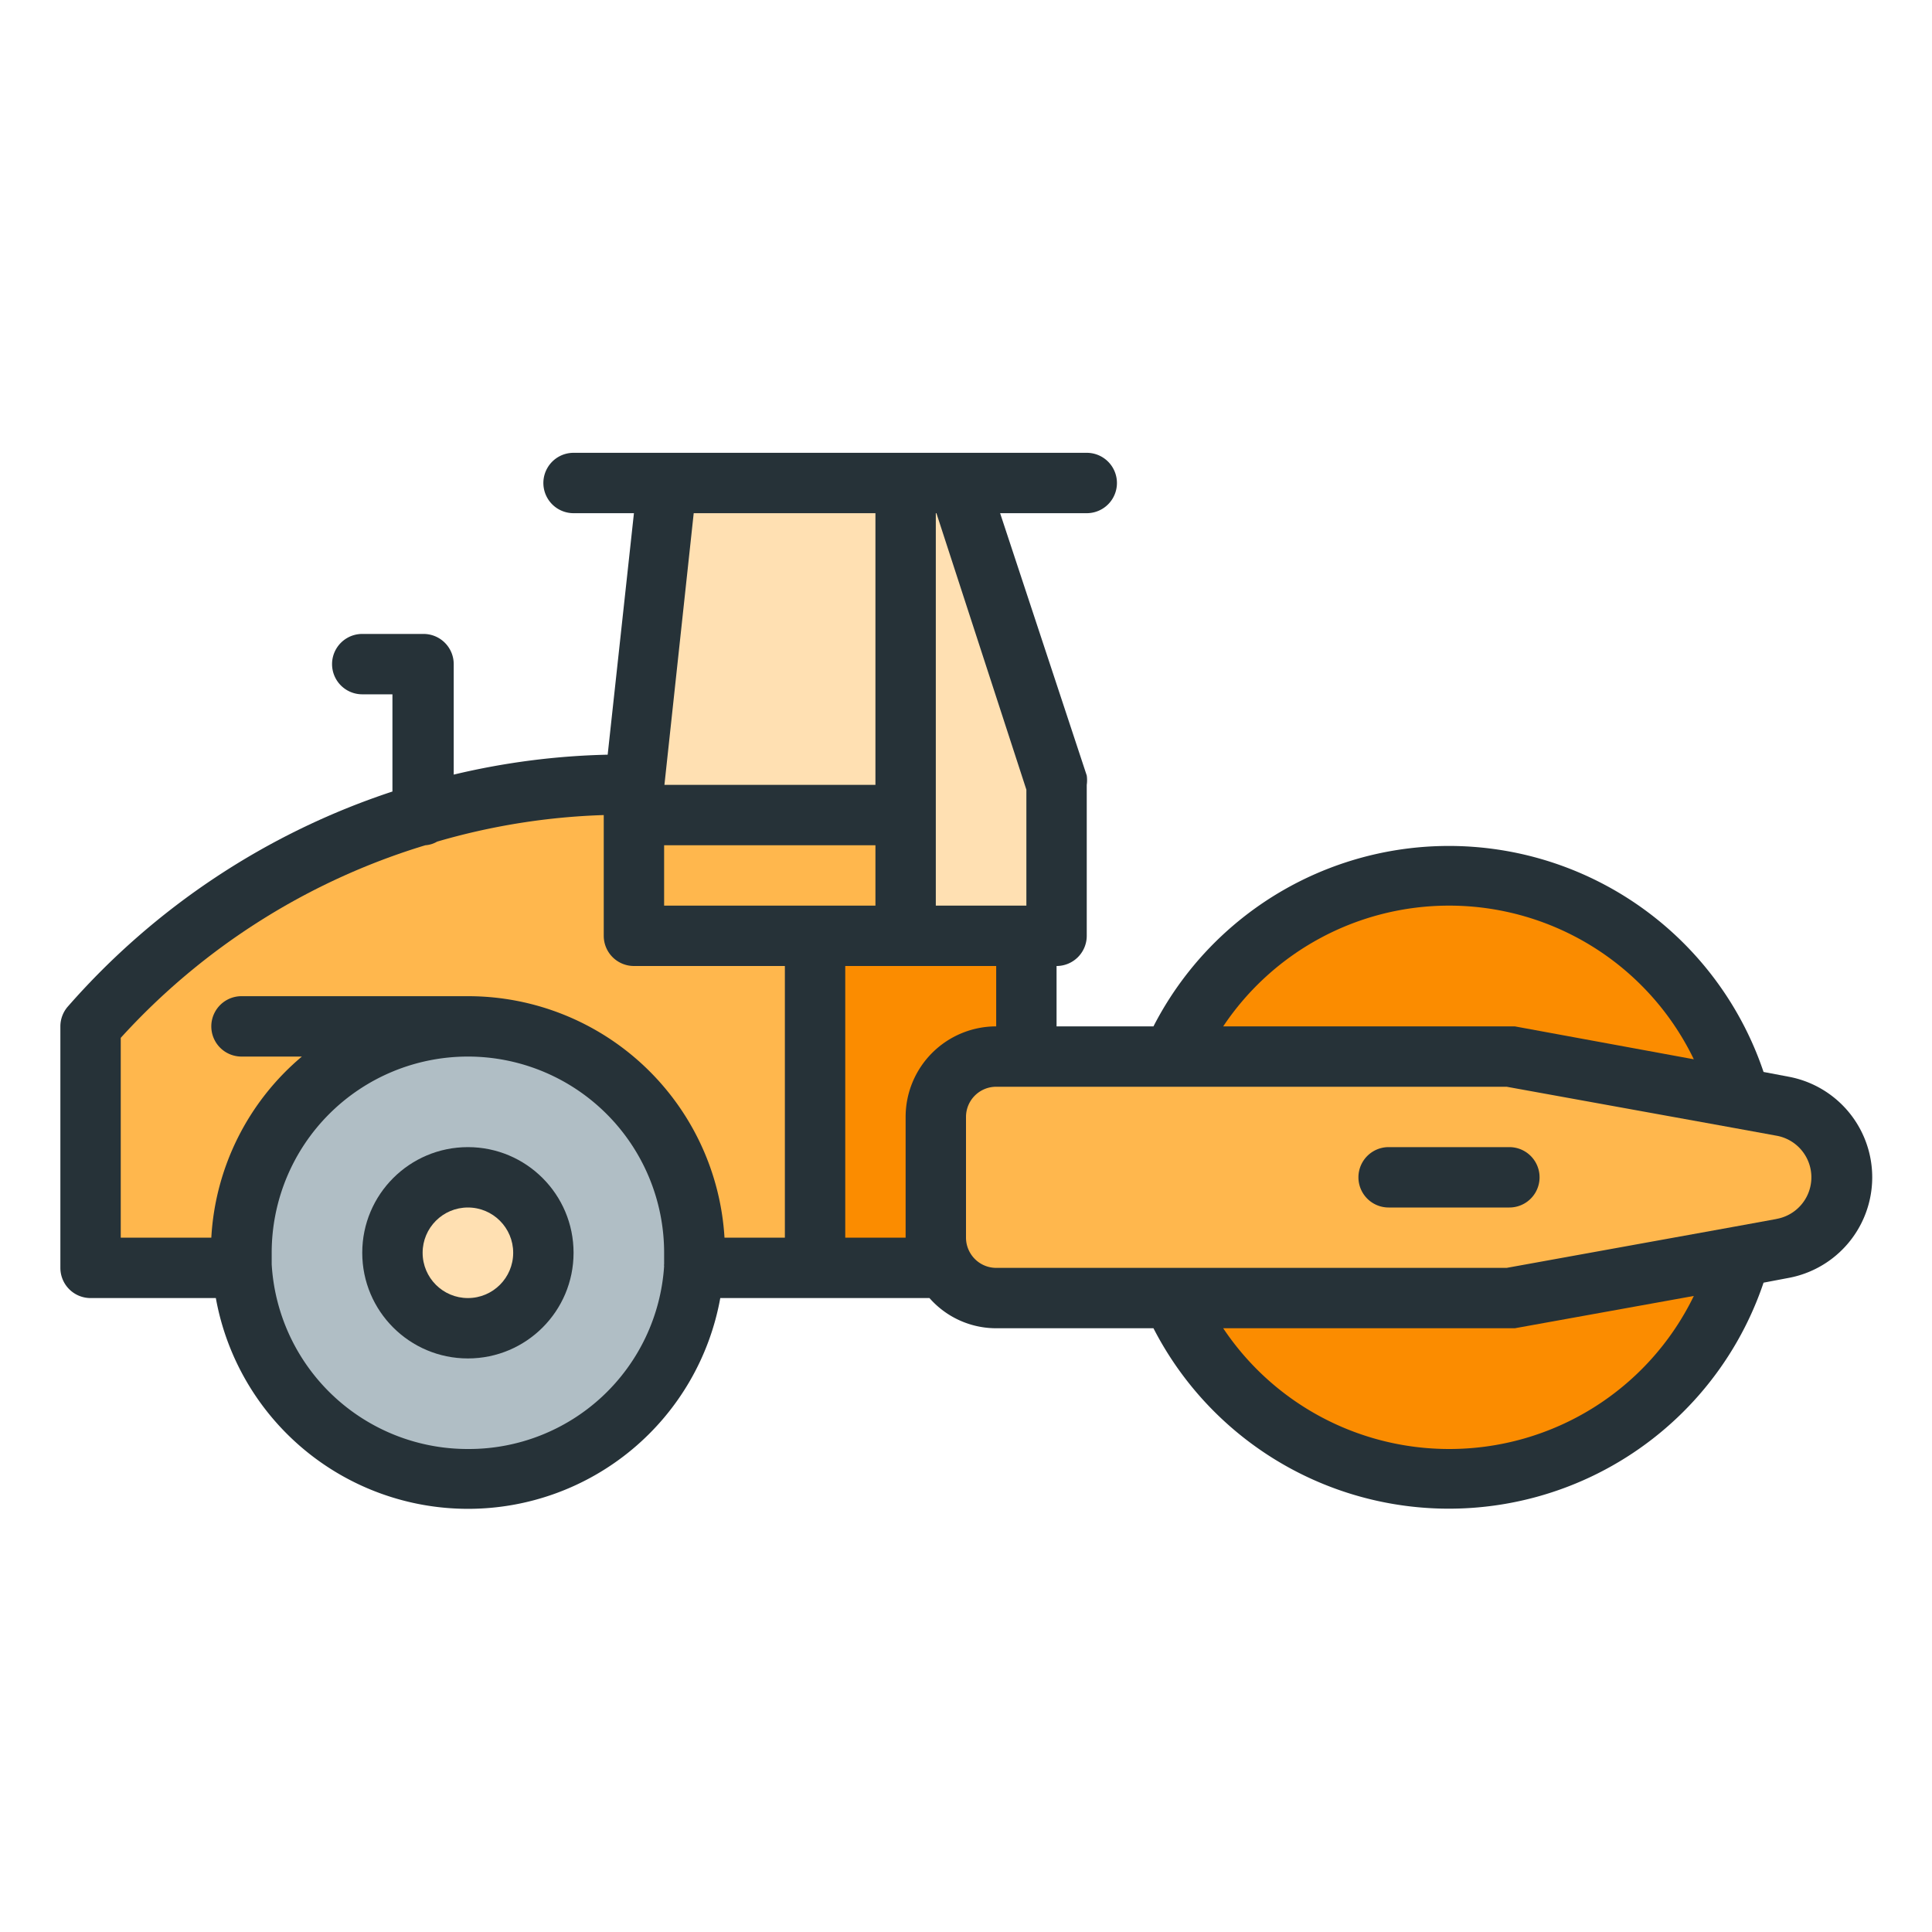 <svg height="512" viewBox="0 0 64 64" width="512" xmlns="http://www.w3.org/2000/svg"><g id="_04" data-name="04"><path d="m59.21 35.66-.79-.15a11 11 0 0 0 -20.21-1.51h-3.21v-2a1 1 0 0 0 1-1v-5a1.12 1.12 0 0 0 0-.31l-2.87-8.69h2.87a1 1 0 0 0 0-2h-17a1 1 0 0 0 0 2h2l-.87 8a24.15 24.15 0 0 0 -5.1.66v-3.66a1 1 0 0 0 -1-1h-2.03a1 1 0 0 0 0 2h1v3.22a24.47 24.47 0 0 0 -10.75 7.12 1 1 0 0 0 -.25.66v8a1 1 0 0 0 1 1h4.15a8.49 8.49 0 0 0 16.71 0h6.93a2.94 2.94 0 0 0 2.21 1h5.21a11 11 0 0 0 20.21-1.51l.79-.15a3.39 3.39 0 0 0 0-6.68z" fill="#263238"/><path d="m48 30a9 9 0 0 1 8.11 5.09l-5.93-1.09h-.18-9.48a9 9 0 0 1 7.48-4z" fill="#fb8c00"/><path d="m31.02 17 2.98 9.16v3.84h-3v-13z" fill="#ffe0b2"/><path d="m22 28h7v2h-7z" fill="#ffb74d"/><path d="m29 17v9h-6.99l.97-9z" fill="#ffe0b2"/><path d="m15.5 48a6.5 6.5 0 0 1 -6.5-6.12c0-.13 0-.25 0-.38a6.5 6.5 0 0 1 13 0v.38a.13.13 0 0 0 0 .06 6.48 6.48 0 0 1 -6.5 6.06z" fill="#b0bec5"/><path d="" fill="#b0bec5"/><path d="m28 41v-9h5v2a3 3 0 0 0 -3 3v4z" fill="#fb8c00"/><path d="m48 48a9 9 0 0 1 -7.48-4h9.48.18l5.93-1.07a9 9 0 0 1 -8.11 5.07z" fill="#fb8c00"/><path d="m58.85 40.38-1.37.25-7.57 1.37h-16.91a1 1 0 0 1 -.87-.51 1 1 0 0 1 -.13-.49v-4a1 1 0 0 1 1-1h16.91l7.56 1.37 1.37.25a1.4 1.4 0 0 1 0 2.76z" fill="#ffb74d"/><circle cx="15.5" cy="41.5" fill="#263238" r="3.5"/><circle cx="15.5" cy="41.5" fill="#ffe0b2" r="1.5"/><path d="m50 38h-4a1 1 0 0 0 0 2h4a1 1 0 0 0 0-2z" fill="#263238"/><path d="m26 32v9h-2a8.51 8.51 0 0 0 -8.49-8h-7.51a1 1 0 0 0 0 2h2a8.45 8.45 0 0 0 -3 6h-3v-6.62a22.41 22.41 0 0 1 10.09-6.38.89.89 0 0 0 .39-.12 22.15 22.15 0 0 1 5.52-.88v4a1 1 0 0 0 1 1z" fill="#ffb74d"/></g></svg>